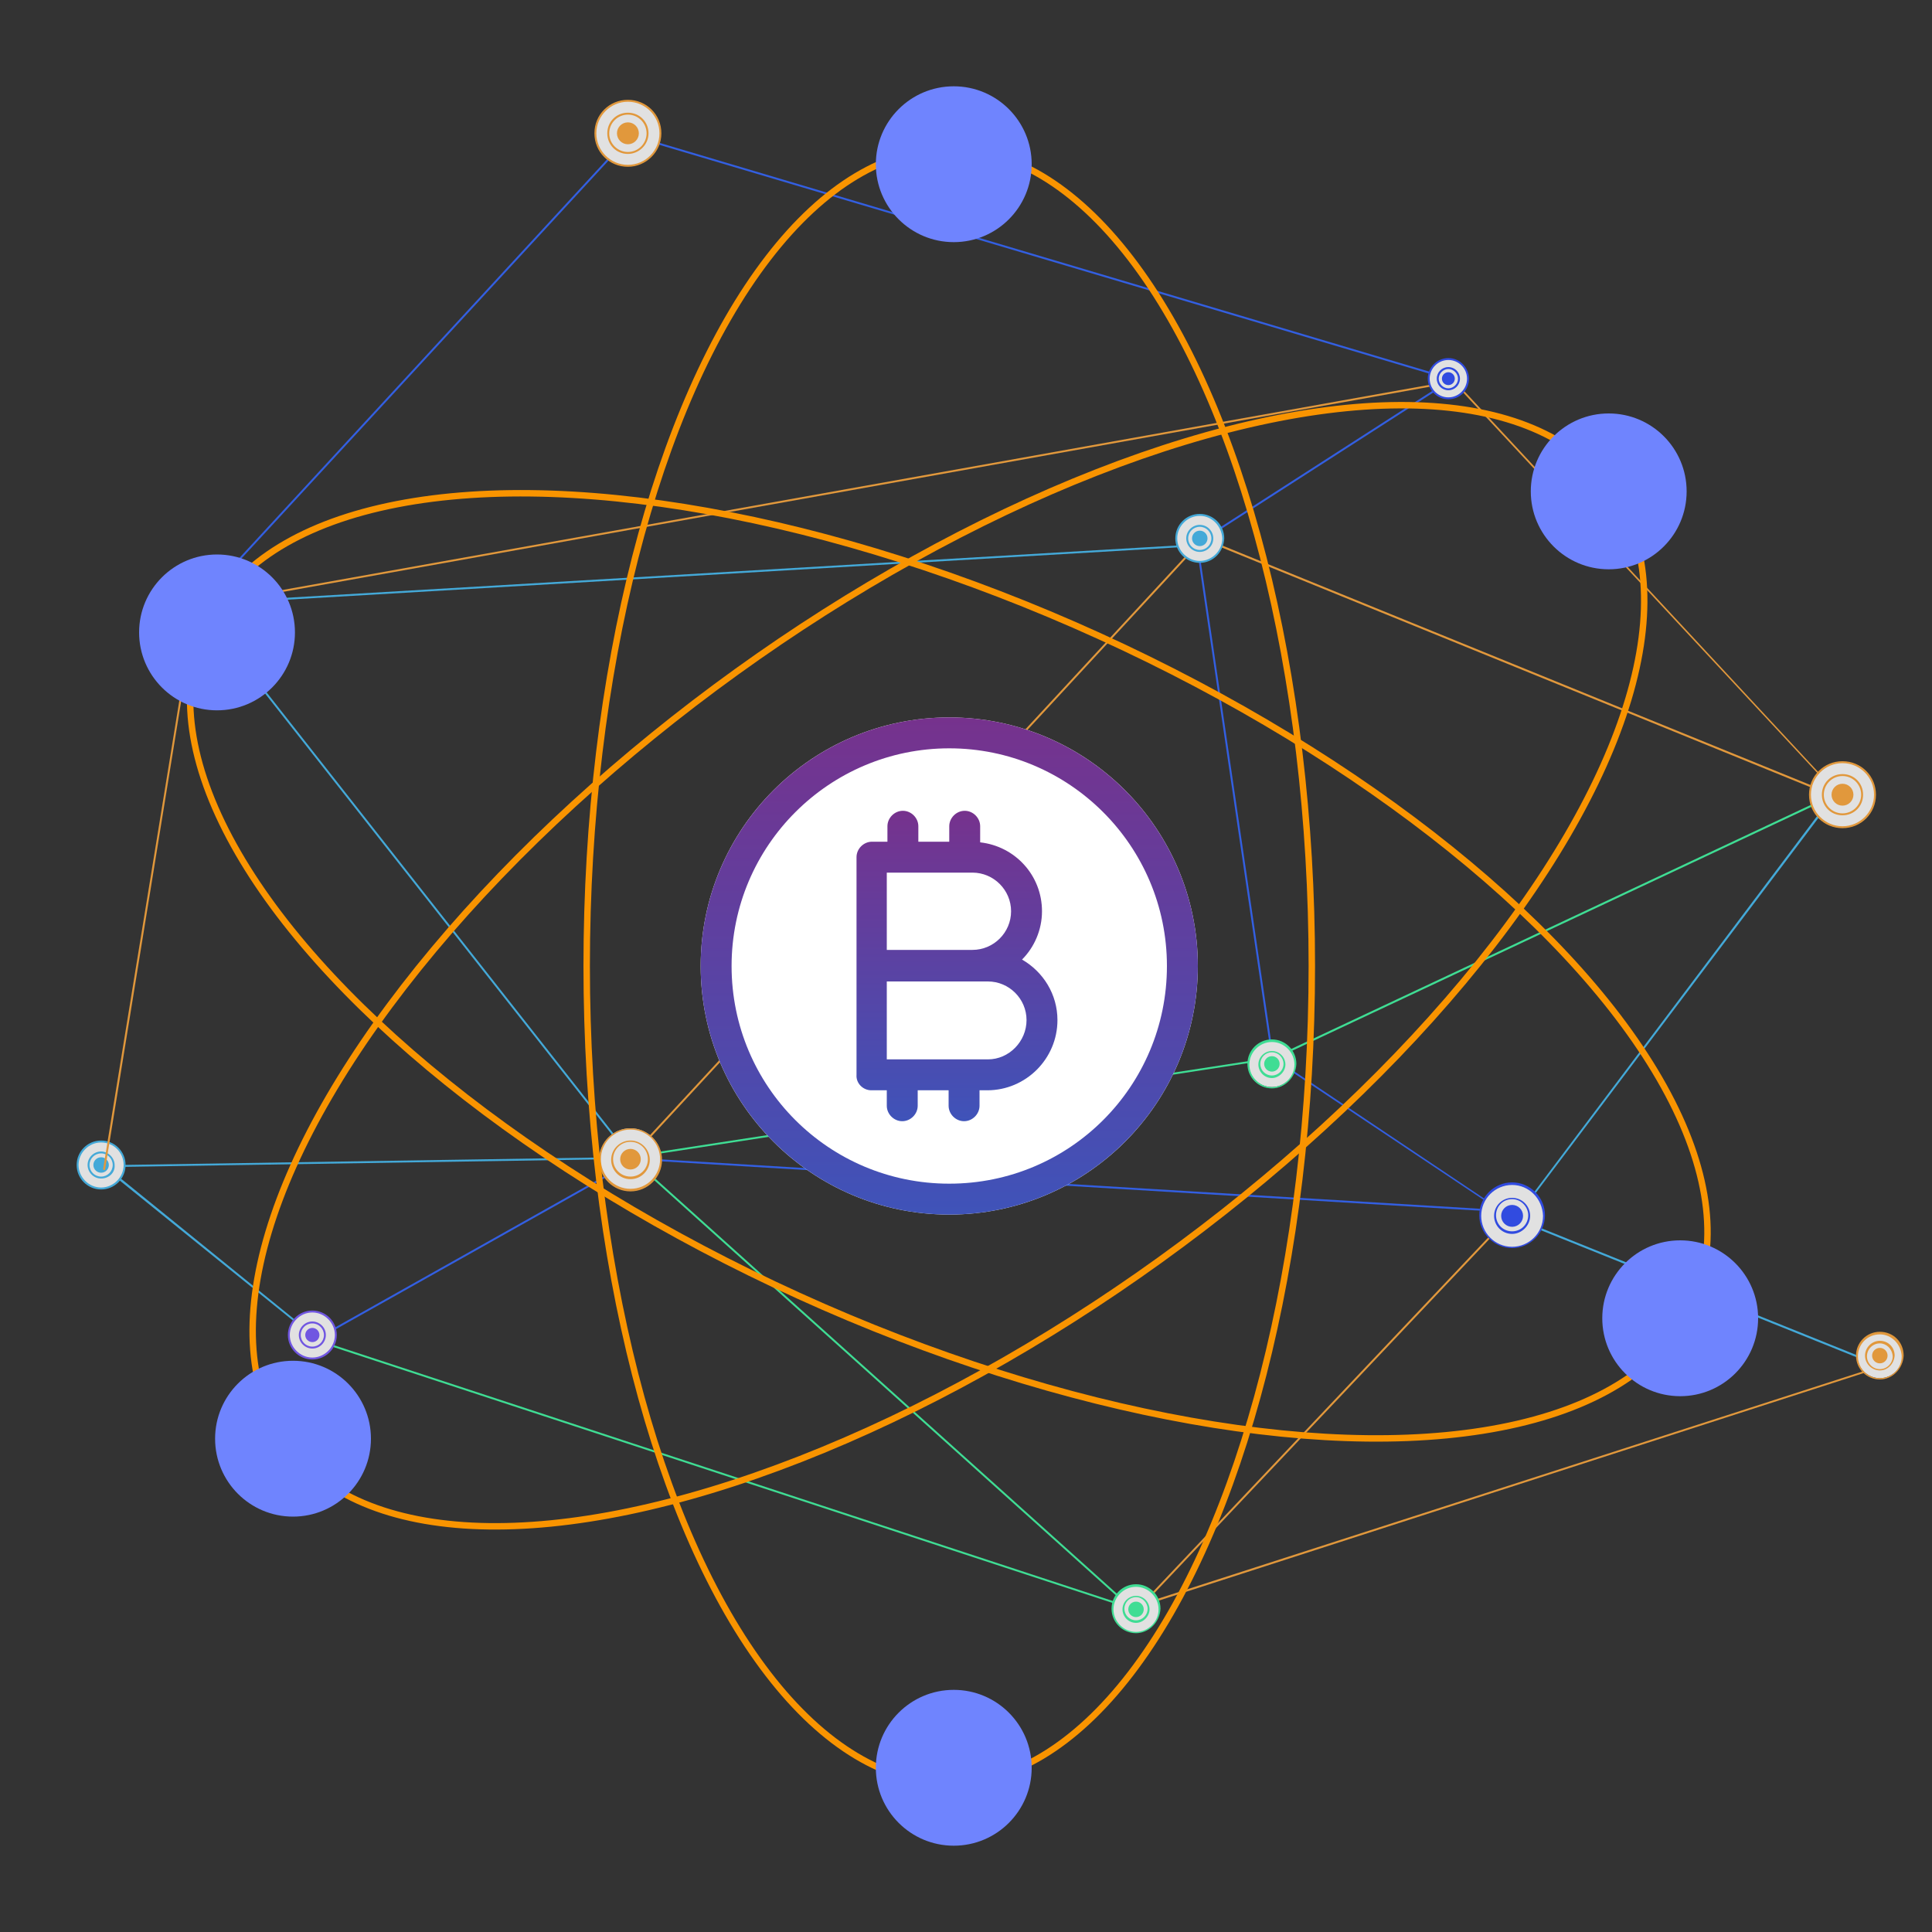 <?xml version="1.0" encoding="utf-8"?>
<!-- Generator: Adobe Illustrator 22.0.1, SVG Export Plug-In . SVG Version: 6.00 Build 0)  -->
<svg version="1.1" id="Calque_1" xmlns="http://www.w3.org/2000/svg" xmlns:xlink="http://www.w3.org/1999/xlink" x="0px" y="0px"
	 viewBox="0 0 300 300" style="enable-background:new 0 0 300 300;" xml:space="preserve">
<rect x="0" y="0" width="300" height="300" fill="#333333" stroke="none"/>
<style type="text/css">
	.st0{opacity:0.85;}
	.st1{fill:#46BDF4;}
	.st2{fill:#3366FF;}
	.st3{fill:#FFFFFF;}
	.st4{fill:#41FAA4;}
	.st5{fill:#FFA93D;}
	.st6{fill:#7A5CFF;}
	.st7{fill:#304FFE;}
	.st8{fill:url(#SVGID_1_);}
	.st9{fill:url(#SVGID_2_);}
	.st10{fill:none;stroke:#F99400;stroke-miterlimit:10;}
	.st11{fill:#6F84FE;}
</style>
<g>
	<g class="st0">
		<g>
			<polygon class="st1" points="16.1,181.3 16.3,181 48.6,207.2 48.4,207.4 			"/>
		</g>
		<g>
			
				<rect x="161.4" y="-26.1" transform="matrix(0.285 -0.959 0.959 0.285 77.203 183.46)" class="st2" width="0.3" height="132.1"/>
		</g>
		<g>
			<path class="st3" d="M289.8,123.9"/>
			<line class="st4" x1="289.8" y1="124" x2="289.9" y2="123.7"/>
		</g>
		<g>
			<polygon class="st1" points="288.4,210.8 238.2,190.6 238.3,190.3 288.5,210.5 			"/>
		</g>
		<g>
			<polygon class="st1" points="237.6,186.4 237.4,186.2 283,125.6 283.2,125.9 			"/>
		</g>
		<g>
			<polygon class="st2" points="230.5,186.4 198.6,165.1 198.8,164.9 230.6,186.2 			"/>
		</g>
		<g>
			<line class="st3" x1="194.9" y1="164.8" x2="101.7" y2="179.1"/>
			
				<rect x="101.2" y="171.8" transform="matrix(0.988 -0.152 0.152 0.988 -24.466 24.598)" class="st4" width="94.2" height="0.3"/>
		</g>
		<g>
			
				<rect x="165.9" y="118.6" transform="matrix(6.017300e-02 -0.998 0.998 6.017300e-02 -27.572 338.648)" class="st2" width="0.3" height="130.8"/>
		</g>
		<g>
			
				<rect x="166.6" y="219.5" transform="matrix(0.687 -0.726 0.726 0.687 -95.318 217.892)" class="st5" width="77.7" height="0.3"/>
		</g>
		<g>
			
				<rect x="64.2" y="85.4" transform="matrix(0.786 -0.618 0.618 0.786 -70.896 69.027)" class="st1" width="0.3" height="103.3"/>
		</g>
		<g>
			
				<rect x="18.4" y="57" transform="matrix(0.678 -0.735 0.735 0.678 -21.203 65.852)" class="st2" width="92.2" height="0.3"/>
		</g>
		<g>
			<line class="st3" x1="33.3" y1="93.7" x2="222.4" y2="59.9"/>
			
				<rect x="31.8" y="76.6" transform="matrix(0.984 -0.176 0.176 0.984 -11.532 23.736)" class="st5" width="192.1" height="0.3"/>
		</g>
		<g>
			
				<rect x="184.1" y="71.8" transform="matrix(0.841 -0.541 0.541 0.841 -6.298 122.446)" class="st2" width="42.4" height="0.3"/>
		</g>
		<g>
			
				<rect x="33" y="89.1" transform="matrix(0.998 -5.860750e-02 5.860750e-02 0.998 -5.044 6.502)" class="st1" width="150.5" height="0.3"/>
		</g>
		<g>
			<line class="st3" x1="185" y1="85.6" x2="99.5" y2="178.1"/>
			
				<rect x="79.3" y="131.7" transform="matrix(0.679 -0.734 0.734 0.679 -51.122 146.707)" class="st5" width="126" height="0.3"/>
		</g>
		<g>
			<line class="st3" x1="283.1" y1="120.8" x2="226.6" y2="60.1"/>
			<polygon class="st5" points="283,120.9 226.5,60.2 226.6,59.9 283.1,120.7 			"/>
		</g>
		<g>
			<line class="st3" x1="283.1" y1="122.9" x2="188.3" y2="84.3"/>
			<polygon class="st5" points="283,123 188.2,84.4 188.3,84.1 283.1,122.7 			"/>
		</g>
		<g>
			<line class="st3" x1="282" y1="124.7" x2="199.4" y2="163.5"/>
			<polygon class="st4" points="199.5,163.7 199.4,163.4 282,124.6 282.1,124.9 			"/>
		</g>
		<g>
			
				<rect x="47.2" y="194.4" transform="matrix(0.872 -0.49 0.49 0.872 -86.053 60.67)" class="st2" width="51.2" height="0.3"/>
		</g>
		<g>
			
				<rect x="17" y="180.3" transform="matrix(1 -1.562309e-02 1.562309e-02 1 -2.813 0.888)" class="st1" width="77" height="0.3"/>
		</g>
		<g>
			
				<rect x="191.7" y="86" transform="matrix(0.989 -0.145 0.145 0.989 -16.031 29.128)" class="st2" width="0.3" height="77.2"/>
		</g>
		<g>
			<path class="st3" d="M178.7,249"/>
			<line class="st5" x1="178.7" y1="249.1" x2="178.7" y2="248.8"/>
		</g>
		<g>
			<line class="st3" x1="178.1" y1="249" x2="291.9" y2="212.3"/>
			<polygon class="st5" points="178.2,249.1 178.1,248.8 291.9,212.1 291.9,212.4 			"/>
		</g>
		<g>
			<path class="st3" d="M294.3,212.2"/>
			<line class="st4" x1="294.3" y1="212.4" x2="294.4" y2="212.1"/>
		</g>
		<g>
			<line class="st3" x1="174.4" y1="248.6" x2="101" y2="182.6"/>
			
				<rect x="137.5" y="166.3" transform="matrix(0.669 -0.744 0.744 0.669 -114.707 173.791)" class="st4" width="0.3" height="98.7"/>
		</g>
		<g>
			<line class="st3" x1="174.4" y1="249.2" x2="50.1" y2="208.4"/>
			
				<rect x="112.1" y="163.4" transform="matrix(0.312 -0.95 0.95 0.312 -140.178 264.112)" class="st4" width="0.3" height="130.8"/>
		</g>
		<g>
			<circle class="st3" cx="97.9" cy="180" r="4.8"/>
			<path class="st5" d="M97.9,185c-2.7,0-4.9-2.2-4.9-4.9c0-2.7,2.2-4.9,4.9-4.9c2.7,0,4.9,2.2,4.9,4.9
				C102.8,182.8,100.6,185,97.9,185z M97.9,175.4c-2.6,0-4.6,2.1-4.6,4.6c0,2.6,2.1,4.6,4.6,4.6c2.6,0,4.6-2.1,4.6-4.6
				C102.5,177.5,100.5,175.4,97.9,175.4z"/>
		</g>
		<g>
			<circle class="st3" cx="97.9" cy="180" r="2.9"/>
			<path class="st5" d="M97.9,183.1c-1.7,0-3-1.4-3-3c0-1.7,1.4-3,3-3c1.7,0,3,1.4,3,3C100.9,181.7,99.6,183.1,97.9,183.1z
				 M97.9,177.3c-1.5,0-2.7,1.2-2.7,2.7c0,1.5,1.2,2.7,2.7,2.7c1.5,0,2.7-1.2,2.7-2.7C100.6,178.5,99.4,177.3,97.9,177.3z"/>
		</g>
		<g>
			<circle class="st5" cx="97.9" cy="180" r="1.6"/>
		</g>
		<g>
			<g>
				<circle class="st3" cx="97.5" cy="20.7" r="5.1"/>
				<path class="st5" d="M97.5,25.9c-2.9,0-5.2-2.3-5.2-5.2s2.3-5.2,5.2-5.2s5.2,2.3,5.2,5.2S100.3,25.9,97.5,25.9z M97.5,15.8
					c-2.7,0-4.9,2.2-4.9,4.9s2.2,4.9,4.9,4.9c2.7,0,4.9-2.2,4.9-4.9S100.2,15.8,97.5,15.8z"/>
			</g>
			<g>
				<circle class="st3" cx="97.5" cy="20.7" r="3"/>
				<path class="st5" d="M97.5,23.9c-1.8,0-3.2-1.4-3.2-3.2c0-1.8,1.4-3.2,3.2-3.2s3.2,1.4,3.2,3.2C100.7,22.5,99.2,23.9,97.5,23.9z
					 M97.5,17.8c-1.6,0-2.9,1.3-2.9,2.9s1.3,2.9,2.9,2.9s2.9-1.3,2.9-2.9S99.1,17.8,97.5,17.8z"/>
			</g>
			<g>
				<circle class="st5" cx="97.5" cy="20.7" r="1.7"/>
			</g>
		</g>
		<g>
			<g>
				<circle class="st3" cx="286.1" cy="123.4" r="5.1"/>
				<path class="st5" d="M286.1,128.6c-2.9,0-5.2-2.3-5.2-5.2s2.3-5.2,5.2-5.2s5.2,2.3,5.2,5.2S289,128.6,286.1,128.6z M286.1,118.5
					c-2.7,0-4.9,2.2-4.9,4.9c0,2.7,2.2,4.9,4.9,4.9c2.7,0,4.9-2.2,4.9-4.9C291,120.7,288.8,118.5,286.1,118.5z"/>
			</g>
			<g>
				<circle class="st3" cx="286.1" cy="123.4" r="3"/>
				<path class="st5" d="M286.1,126.6c-1.8,0-3.2-1.4-3.2-3.2c0-1.8,1.4-3.2,3.2-3.2c1.8,0,3.2,1.4,3.2,3.2
					C289.3,125.2,287.9,126.6,286.1,126.6z M286.1,120.5c-1.6,0-2.9,1.3-2.9,2.9c0,1.6,1.3,2.9,2.9,2.9c1.6,0,2.9-1.3,2.9-2.9
					C289,121.8,287.7,120.5,286.1,120.5z"/>
			</g>
			<g>
				<circle class="st5" cx="286.1" cy="123.4" r="1.7"/>
			</g>
		</g>
		<g>
			<g>
				<circle class="st3" cx="291.9" cy="210.5" r="3.5"/>
				<path class="st5" d="M291.9,214.2c-2,0-3.7-1.6-3.7-3.7c0-2,1.6-3.7,3.7-3.7s3.7,1.6,3.7,3.7
					C295.5,212.5,293.9,214.2,291.9,214.2z M291.9,207.2c-1.9,0-3.4,1.5-3.4,3.4c0,1.9,1.5,3.4,3.4,3.4s3.4-1.5,3.4-3.4
					C295.2,208.7,293.7,207.2,291.9,207.2z"/>
			</g>
			<g>
				<circle class="st3" cx="291.9" cy="210.5" r="2.1"/>
				<path class="st5" d="M291.9,212.8c-1.2,0-2.3-1-2.3-2.3c0-1.2,1-2.3,2.3-2.3s2.3,1,2.3,2.3C294.1,211.8,293.1,212.8,291.9,212.8
					z M291.9,208.6c-1.1,0-2,0.9-2,2c0,1.1,0.9,2,2,2s2-0.9,2-2C293.8,209.4,292.9,208.6,291.9,208.6z"/>
			</g>
			<g>
				<circle class="st5" cx="291.9" cy="210.5" r="1.2"/>
			</g>
		</g>
		<g>
			<circle class="st3" cx="48.5" cy="207.3" r="3.6"/>
			<path class="st6" d="M48.5,211.1c-2.1,0-3.8-1.7-3.8-3.8c0-2.1,1.7-3.8,3.8-3.8c2.1,0,3.8,1.7,3.8,3.8
				C52.3,209.4,50.6,211.1,48.5,211.1z M48.5,203.8c-1.9,0-3.5,1.6-3.5,3.5c0,1.9,1.6,3.5,3.5,3.5c1.9,0,3.5-1.6,3.5-3.5
				C52,205.4,50.4,203.8,48.5,203.8z"/>
		</g>
		<g>
			<circle class="st3" cx="48.5" cy="207.3" r="1.9"/>
			<path class="st6" d="M48.5,209.4c-1.1,0-2.1-0.9-2.1-2.1c0-1.1,0.9-2.1,2.1-2.1c1.1,0,2.1,0.9,2.1,2.1
				C50.6,208.4,49.7,209.4,48.5,209.4z M48.5,205.5c-1,0-1.8,0.8-1.8,1.8c0,1,0.8,1.8,1.8,1.8s1.8-0.8,1.8-1.8
				C50.3,206.3,49.5,205.5,48.5,205.5z"/>
		</g>
		<g>
			<circle class="st6" cx="48.5" cy="207.3" r="1.1"/>
		</g>
		<g>
			<circle class="st3" cx="15.7" cy="180.9" r="3.6"/>
			<path class="st1" d="M15.7,184.7c-2.1,0-3.8-1.7-3.8-3.8c0-2.1,1.7-3.8,3.8-3.8s3.8,1.7,3.8,3.8C19.5,183,17.8,184.7,15.7,184.7z
				 M15.7,177.4c-1.9,0-3.5,1.6-3.5,3.5s1.6,3.5,3.5,3.5s3.5-1.6,3.5-3.5S17.7,177.4,15.7,177.4z"/>
		</g>
		<g>
			<circle class="st3" cx="15.7" cy="180.9" r="2"/>
			<path class="st1" d="M15.7,183c-1.2,0-2.1-1-2.1-2.1c0-1.2,1-2.1,2.1-2.1s2.1,1,2.1,2.1C17.9,182.1,16.9,183,15.7,183z
				 M15.7,179.1c-1,0-1.8,0.8-1.8,1.8s0.8,1.8,1.8,1.8s1.8-0.8,1.8-1.8S16.7,179.1,15.7,179.1z"/>
		</g>
		<g>
			<circle class="st1" cx="15.7" cy="180.9" r="1.2"/>
		</g>
		<g>
			<circle class="st3" cx="30.6" cy="93.7" r="5"/>
			<path class="st1" d="M30.6,98.8c-2.8,0-5.1-2.3-5.1-5.1c0-2.8,2.3-5.1,5.1-5.1s5.1,2.3,5.1,5.1C35.7,96.5,33.4,98.8,30.6,98.8z
				 M30.6,88.9c-2.7,0-4.8,2.2-4.8,4.8s2.2,4.8,4.8,4.8s4.8-2.2,4.8-4.8S33.2,88.9,30.6,88.9z"/>
		</g>
		<g>
			<circle class="st3" cx="30.6" cy="93.7" r="2.7"/>
			<path class="st1" d="M30.6,96.6c-1.6,0-2.9-1.3-2.9-2.9c0-1.6,1.3-2.9,2.9-2.9c1.6,0,2.9,1.3,2.9,2.9
				C33.4,95.3,32.2,96.6,30.6,96.6z M30.6,91.1c-1.4,0-2.6,1.2-2.6,2.6s1.2,2.6,2.6,2.6s2.6-1.2,2.6-2.6S32,91.1,30.6,91.1z"/>
		</g>
		<g>
			<circle class="st1" cx="30.6" cy="93.7" r="1.7"/>
		</g>
		<g>
			<circle class="st3" cx="186.3" cy="83.6" r="3.6"/>
			<path class="st1" d="M186.3,87.4c-2.1,0-3.8-1.7-3.8-3.8c0-2.1,1.7-3.8,3.8-3.8c2.1,0,3.8,1.7,3.8,3.8
				C190,85.7,188.4,87.4,186.3,87.4z M186.3,80.1c-1.9,0-3.5,1.6-3.5,3.5c0,1.9,1.6,3.5,3.5,3.5c1.9,0,3.5-1.6,3.5-3.5
				C189.7,81.7,188.2,80.1,186.3,80.1z"/>
		</g>
		<g>
			<circle class="st3" cx="186.3" cy="83.6" r="2"/>
			<path class="st1" d="M186.3,85.7c-1.2,0-2.1-1-2.1-2.1c0-1.2,1-2.1,2.1-2.1c1.2,0,2.1,1,2.1,2.1
				C188.4,84.8,187.4,85.7,186.3,85.7z M186.3,81.8c-1,0-1.8,0.8-1.8,1.8c0,1,0.8,1.8,1.8,1.8c1,0,1.8-0.8,1.8-1.8
				C188.1,82.6,187.3,81.8,186.3,81.8z"/>
		</g>
		<g>
			<circle class="st1" cx="186.3" cy="83.6" r="1.2"/>
		</g>
		<g>
			<circle class="st3" cx="234.8" cy="188.8" r="4.9"/>
			<path class="st7" d="M234.8,193.8c-2.8,0-5.1-2.3-5.1-5.1s2.3-5.1,5.1-5.1c2.8,0,5.1,2.3,5.1,5.1S237.6,193.8,234.8,193.8z
				 M234.8,184c-2.6,0-4.8,2.1-4.8,4.8c0,2.6,2.1,4.8,4.8,4.8c2.6,0,4.8-2.1,4.8-4.8C239.5,186.1,237.4,184,234.8,184z"/>
		</g>
		<g>
			<circle class="st3" cx="234.8" cy="188.8" r="2.7"/>
			<path class="st7" d="M234.8,191.6c-1.6,0-2.8-1.3-2.8-2.8c0-1.6,1.3-2.8,2.8-2.8c1.6,0,2.8,1.3,2.8,2.8
				C237.6,190.3,236.3,191.6,234.8,191.6z M234.8,186.2c-1.4,0-2.5,1.1-2.5,2.5c0,1.4,1.1,2.5,2.5,2.5c1.4,0,2.5-1.1,2.5-2.5
				C237.3,187.4,236.2,186.2,234.8,186.2z"/>
		</g>
		<g>
			<circle class="st7" cx="234.8" cy="188.8" r="1.7"/>
		</g>
		<g>
			<circle class="st3" cx="224.9" cy="58.8" r="3.1"/>
			<path class="st7" d="M224.9,62c-1.8,0-3.2-1.5-3.2-3.2c0-1.8,1.5-3.2,3.2-3.2c1.8,0,3.2,1.5,3.2,3.2
				C228.1,60.6,226.7,62,224.9,62z M224.9,55.9c-1.6,0-2.9,1.3-2.9,2.9c0,1.6,1.3,2.9,2.9,2.9s2.9-1.3,2.9-2.9
				C227.8,57.2,226.5,55.9,224.9,55.9z"/>
		</g>
		<g>
			<circle class="st3" cx="224.9" cy="58.8" r="1.7"/>
			<path class="st7" d="M224.9,60.6c-1,0-1.8-0.8-1.8-1.8c0-1,0.8-1.8,1.8-1.8s1.8,0.8,1.8,1.8C226.7,59.8,225.9,60.6,224.9,60.6z
				 M224.9,57.3c-0.8,0-1.5,0.7-1.5,1.5c0,0.8,0.7,1.5,1.5,1.5c0.8,0,1.5-0.7,1.5-1.5C226.4,58,225.7,57.3,224.9,57.3z"/>
		</g>
		<g>
			<circle class="st7" cx="224.9" cy="58.8" r="1"/>
		</g>
		<g>
			<circle class="st3" cx="176.4" cy="249.9" r="3.6"/>
			<path class="st4" d="M176.4,253.6c-2.1,0-3.8-1.7-3.8-3.8c0-2.1,1.7-3.8,3.8-3.8c2.1,0,3.8,1.7,3.8,3.8
				C180.1,251.9,178.4,253.6,176.4,253.6z M176.4,246.4c-1.9,0-3.5,1.6-3.5,3.5s1.6,3.5,3.5,3.5s3.5-1.6,3.5-3.5
				S178.3,246.4,176.4,246.4z"/>
		</g>
		<g>
			<circle class="st3" cx="176.4" cy="249.9" r="2"/>
			<path class="st4" d="M176.4,252c-1.2,0-2.1-1-2.1-2.1c0-1.2,1-2.1,2.1-2.1c1.2,0,2.1,1,2.1,2.1C178.5,251,177.5,252,176.4,252z
				 M176.4,248c-1,0-1.8,0.8-1.8,1.8c0,1,0.8,1.8,1.8,1.8s1.8-0.8,1.8-1.8C178.2,248.9,177.4,248,176.4,248z"/>
		</g>
		<g>
			<circle class="st4" cx="176.4" cy="249.9" r="1.2"/>
		</g>
		<g>
			<circle class="st3" cx="197.5" cy="165.2" r="3.6"/>
			<path class="st4" d="M197.5,169c-2.1,0-3.8-1.7-3.8-3.8c0-2.1,1.7-3.8,3.8-3.8c2.1,0,3.8,1.7,3.8,3.8
				C201.2,167.3,199.5,169,197.5,169z M197.5,161.8c-1.9,0-3.5,1.6-3.5,3.5s1.6,3.5,3.5,3.5c1.9,0,3.5-1.6,3.5-3.5
				S199.4,161.8,197.5,161.8z"/>
		</g>
		<g>
			<circle class="st3" cx="197.5" cy="165.2" r="2"/>
			<path class="st4" d="M197.5,167.4c-1.2,0-2.1-1-2.1-2.1c0-1.2,1-2.1,2.1-2.1c1.2,0,2.1,1,2.1,2.1
				C199.6,166.4,198.6,167.4,197.5,167.4z M197.5,163.4c-1,0-1.8,0.8-1.8,1.8s0.8,1.8,1.8,1.8c1,0,1.8-0.8,1.8-1.8
				S198.5,163.4,197.5,163.4z"/>
		</g>
		<g>
			<circle class="st4" cx="197.5" cy="165.2" r="1.2"/>
		</g>
		<g>
			<polygon class="st5" points="16.3,181.7 16,181.6 30.3,93.7 30.6,93.7 			"/>
		</g>
	</g>
	<g>
		<g>
			<g>
				<circle class="st3" cx="147.4" cy="150" r="38.6"/>
				<linearGradient id="SVGID_1_" gradientUnits="userSpaceOnUse" x1="147.392" y1="111.403" x2="147.392" y2="188.597">
					<stop  offset="0" style="stop-color:#76328D"/>
					<stop  offset="1" style="stop-color:#3F53B9"/>
				</linearGradient>
				<path class="st8" d="M147.4,188.6c21.3,0,38.6-17.3,38.6-38.6s-17.3-38.6-38.6-38.6s-38.6,17.3-38.6,38.6
					S126.1,188.6,147.4,188.6z M147.4,116.2c18.6,0,33.8,15.1,33.8,33.8s-15.1,33.8-33.8,33.8s-33.8-15.1-33.8-33.8
					S128.8,116.2,147.4,116.2z"/>
			</g>
			<linearGradient id="SVGID_2_" gradientUnits="userSpaceOnUse" x1="148.598" y1="125.877" x2="148.598" y2="174.123">
				<stop  offset="0" style="stop-color:#76328D"/>
				<stop  offset="1" style="stop-color:#3F53B9"/>
			</linearGradient>
			<path class="st9" d="M135.3,169.3h2.4v2.4c0,1.3,1.1,2.4,2.4,2.4s2.4-1.1,2.4-2.4v-2.4h4.8v2.4c0,1.3,1.1,2.4,2.4,2.4
				c1.3,0,2.4-1.1,2.4-2.4v-2.4h1.2c6,0,10.9-4.9,10.9-10.9c0-4-2.2-7.5-5.5-9.4c1.9-1.9,3.1-4.6,3.1-7.5c0-5.6-4.2-10.1-9.6-10.7
				v-2.5c0-1.3-1.1-2.4-2.4-2.4c-1.3,0-2.4,1.1-2.4,2.4v2.4h-4.8v-2.4c0-1.3-1.1-2.4-2.4-2.4s-2.4,1.1-2.4,2.4v2.4h-2.4
				c-1.3,0-2.4,1.1-2.4,2.4v33.8C132.9,168.2,134,169.3,135.3,169.3z M153.4,164.5h-15.7v-12.1H151h2.4c3.3,0,6,2.7,6,6
				S156.7,164.5,153.4,164.5z M137.7,135.5H151c3.3,0,6,2.7,6,6s-2.7,6-6,6h-13.3V135.5z"/>
		</g>
		<ellipse class="st10" cx="147.4" cy="150" rx="56.3" ry="126.9"/>
		
			<ellipse transform="matrix(0.811 -0.584 0.584 0.811 -59.868 114.394)" class="st10" cx="147.4" cy="150" rx="126.9" ry="56.3"/>
		
			<ellipse transform="matrix(0.414 -0.91 0.91 0.414 -50.191 222.01)" class="st10" cx="147.4" cy="150" rx="56.3" ry="126.9"/>
		<circle class="st11" cx="148.1" cy="25.5" r="12.1"/>
		<circle class="st11" cx="148.1" cy="274.5" r="12.1"/>
		<circle class="st11" cx="260.9" cy="204.7" r="12.1"/>
		<circle class="st11" cx="33.7" cy="98.2" r="12.1"/>
		<circle class="st11" cx="45.5" cy="223.4" r="12.1"/>
		<circle class="st11" cx="249.8" cy="76.3" r="12.1"/>
	</g>
</g>
</svg>

